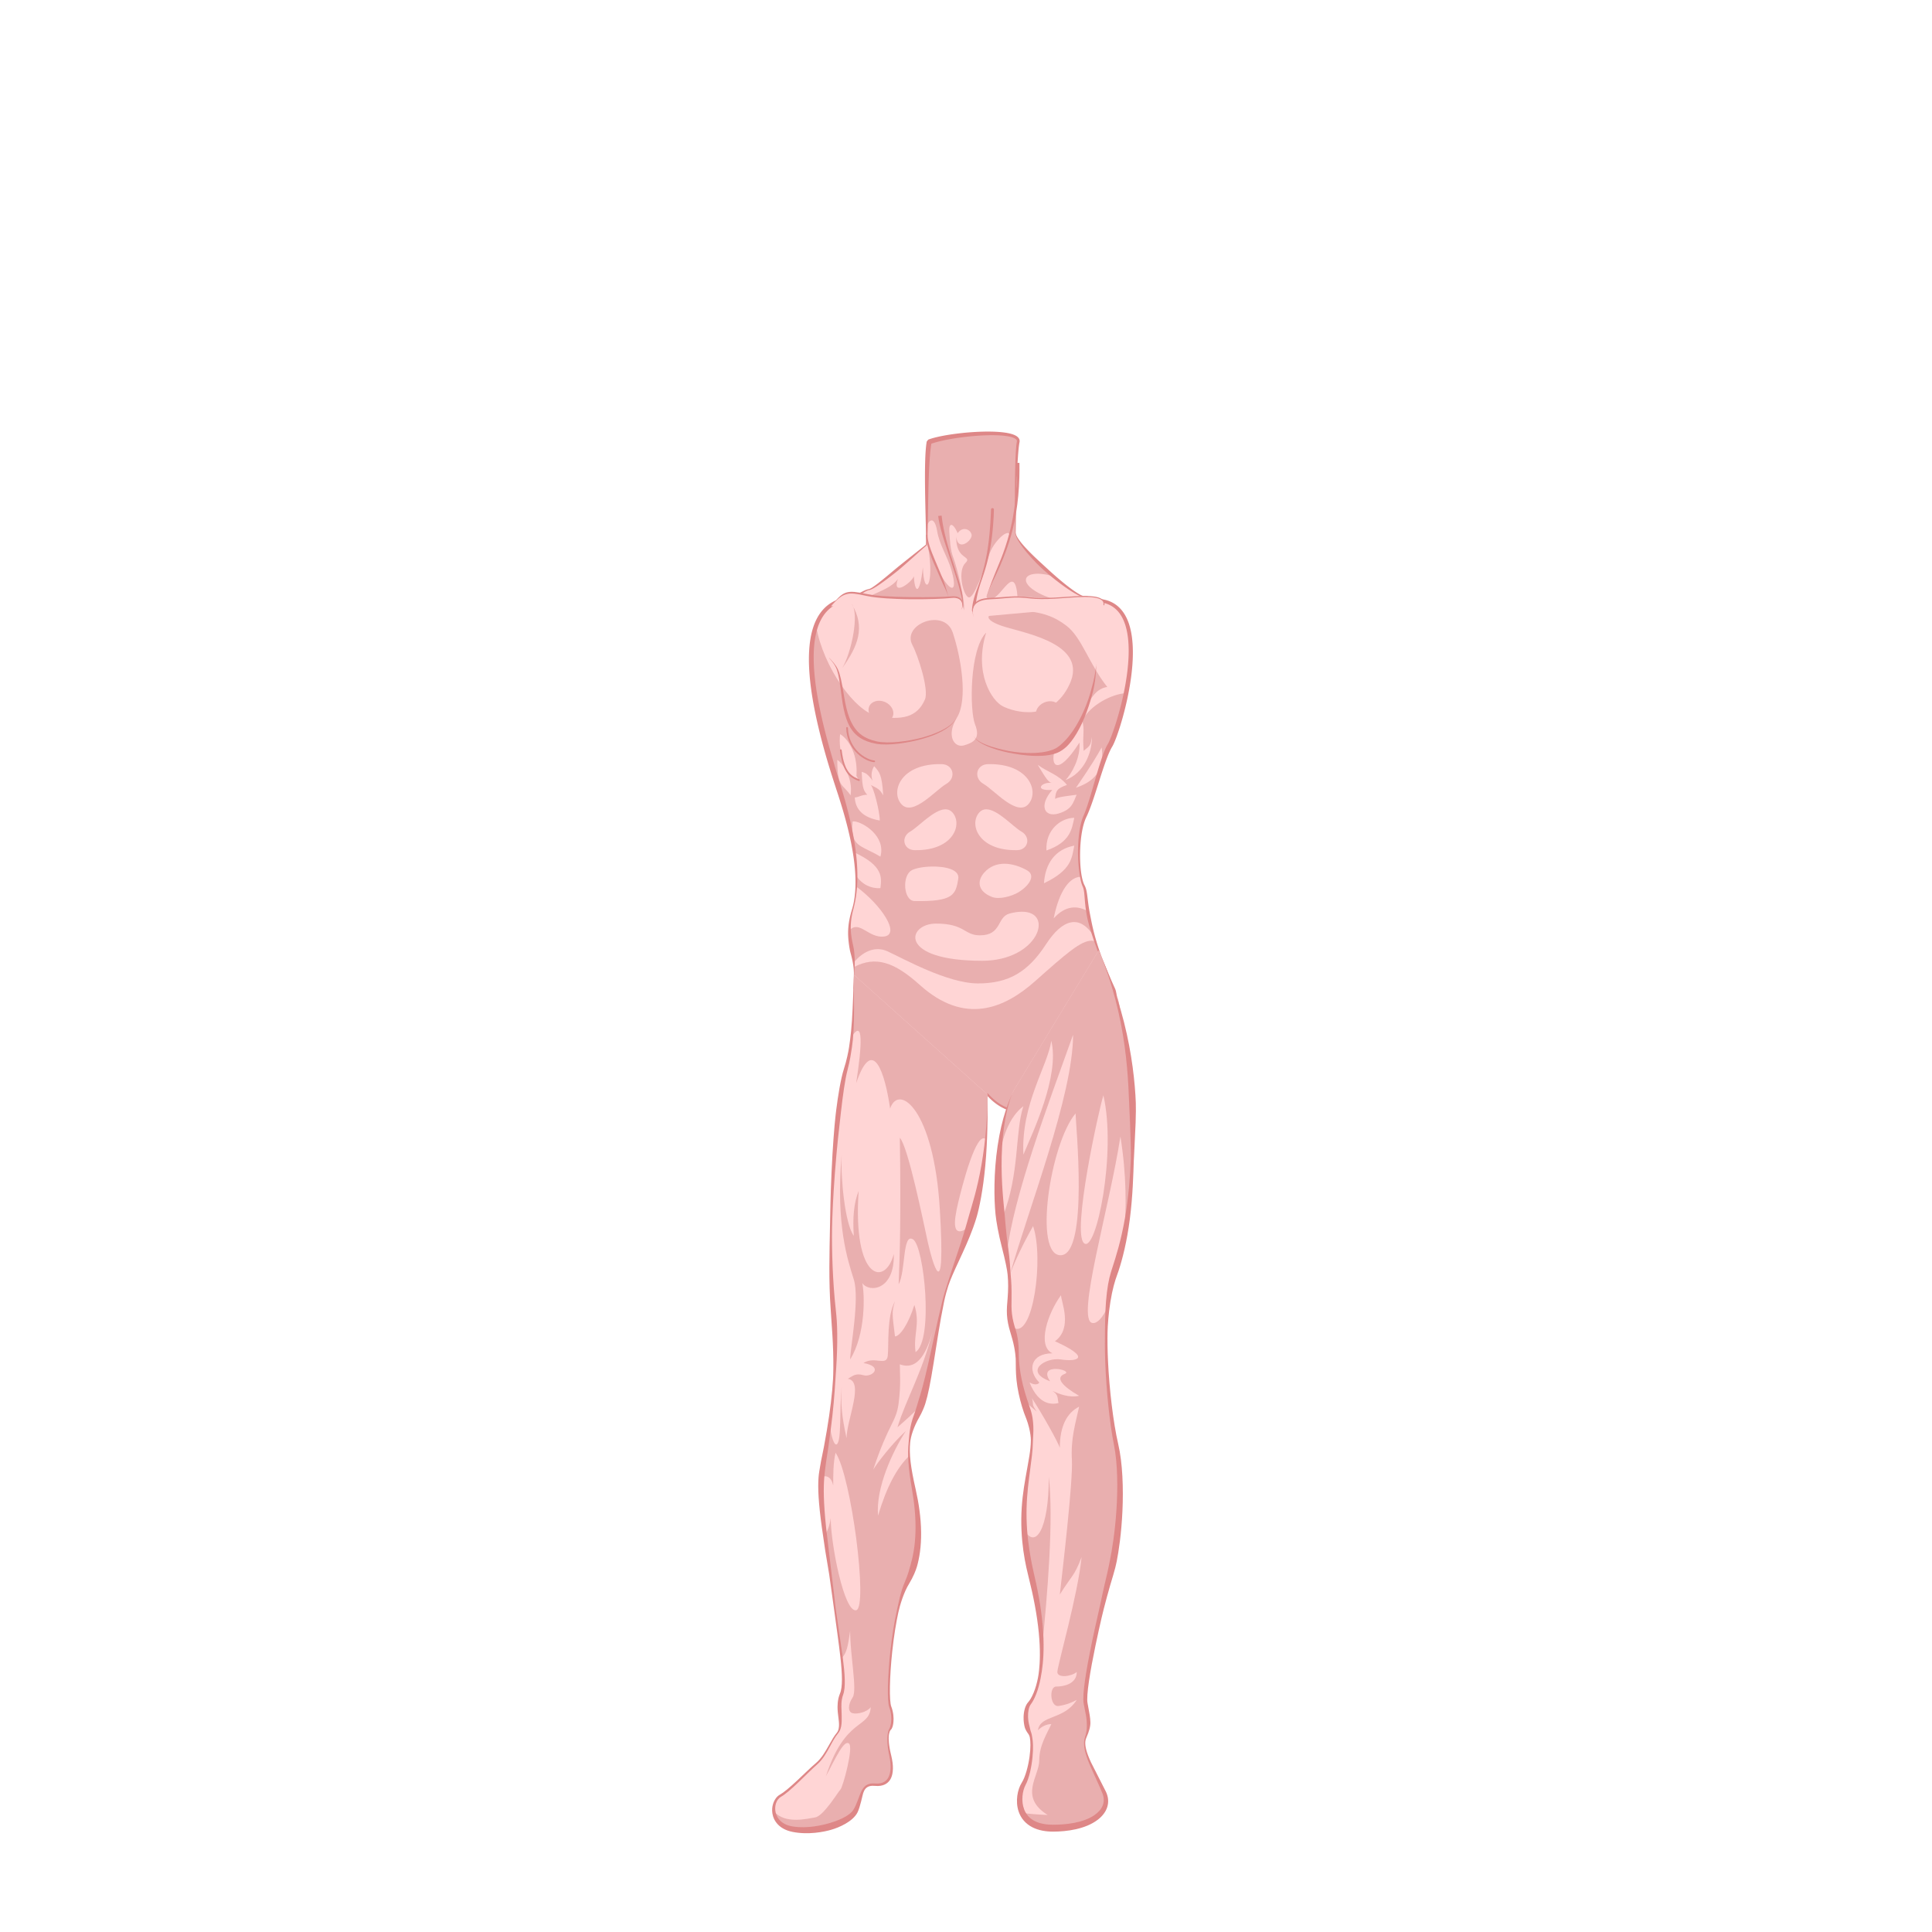 <?xml version="1.0" encoding="UTF-8" standalone="no"?>
<svg xmlns="http://www.w3.org/2000/svg" id="body_athletic_2_of_2" width="560" height="560">
  <defs id="defs38944">
    <clipPath id="clipPath30446-4-3">
      <path id="path30448-9-3" d="M751.28 2651.702c-9.88-6.05-18.147-7.058-27.22 3.83-9.075 10.89-2.22 30.046-5.043 36.7-2.823 6.655-3.428 10.688-4.234 20.367-.807 9.678-7.46 11.29-7.058 37.303.404 26.013 2.218 28.23 1.412 33.272-.807 5.04.403 2.42.806 7.058.404 4.637 12.3 1.008 12.704-4.033.403-5.042.605-3.832-.403-8.268-1.008-4.436 1.815-27.827 5.243-36.296 3.428-8.47 1.814-19.762 3.428-21.98 1.613-2.218 8.267-7.057 9.074-49.403" style="display:inline;fill:none;stroke:#552200;stroke-width:1px;stroke-linecap:butt;stroke-linejoin:miter;stroke-opacity:1"/>
    </clipPath>
  </defs>
  <g id="torso">
    <path id="path2987-8-1" d="M269.32 128.082c-1.21 6.856-.403 26.655-.806 29.88-4.436 3.63-14.518 12.503-16.535 12.906-2.017.404-2.94 2.05-6.857 2.823-18.817 3.713-6.004 42.008-1.613 56.06 4.32 13.82 6.05 25.406 3.63 33.876-2.42 8.47.806 11.292.403 18.954-.584 49.257 27.964 51.025 38.716 34.684 16.534 18.55 46.378-8.873 36.7-30.65-9.68-21.778-7.26-26.618-8.874-29.844-1.613-3.227-2.034-14.884.403-20.165 2.42-5.243 4.84-16.535 7.26-20.568 2.418-4.033 13.71-39.926-2.824-41.942-10.81-1.32-1.226-1.087-4.453-1.087-3.226 0-20.148-14.703-20.148-18.675 0-4.033 0-22.218.806-26.25.808-4.034-19.357-2.42-25.81 0z" style="display:inline;fill:#ffd5d5;fill-opacity:1;stroke:none;stroke-width:1;stroke-linecap:butt;stroke-linejoin:miter;stroke-miterlimit:4;stroke-dasharray:none;stroke-opacity:1;enable-background:new"/>
    <path id="path30524-4" d="M316.443 272.668c-3.1-.084-7.43 3.76-16.51 11.816-8.713 7.73-20.222 12.795-33.308 1.02-7.39-6.65-12.78-8.492-19.072-5.215.028.72.033 1.472-.01 2.29-.584 49.257 27.964 51.025 38.717 34.684 16.535 18.55 46.378-8.873 36.7-30.65-2.49-5.6-4.17-10.062-5.333-13.682-.38-.15-.77-.253-1.184-.264z" style="display:inline;fill:#e9afaf;fill-opacity:1;stroke:none;enable-background:new"/>
    <path id="path3111-9" d="M294.943 177.064c-10.896 0-10.293 2.687-3.437 4.704 6.856 2.016 23.774 5.24 18.53 16.53-5.242 11.293-16.116 8.05-19.343 6.438-3.226-1.613-8.473-9.68-4.843-21.375-4.84 4.84-4.832 22.593-3.22 26.626 1.62 4.05-.395 5.256-3.218 6.063-2.823.805-5.257-2.82-2.03-8.064 3.225-5.242 1.2-17.365-1.22-24.625-2.42-7.258-14.914-2.423-11.687 3.626 1.632 3.06 4.834 12.927 3.625 15.75-2.275 5.308-6.832 6.054-13.688 4.844-6.477-1.143-15.832-14.18-17.867-26.16-4.61 12.827 3.617 37.616 6.965 48.328 1.957 6.262 3.374 12.06 4.123 17.322 8.528 3.97 7.896 7.333 7.56 10.354-2.645.203-5.285-1.024-6.974-3.52.022 1.05.013 2.08-.038 3.073 7.166 5.22 12.98 13.865 8.074 14.478-4.473.56-7.158-4.874-10.016-1.805.01 3.343.914 5.896 1.23 9.334 3.086-3.682 6.62-4.672 9.755-3.248 4.436 2.017 17.377 9.313 26.25 9.313 8.872 0 14.476-3.28 19.718-11.345 4.746-7.3 9.836-8.952 14.05-2.025-.96-3.15-1.498-5.567-1.835-7.514-3.102-1.754-6.617-1.763-9.996 2.04 1.692-8.46 4.868-12.065 7.902-12.06-.896-4.77-.802-13.255 1.176-17.54 2.42-5.243 4.838-16.536 7.258-20.57.934-1.555 3.18-7.867 4.648-15.136-4.15.278-10.234 3.38-12.703 7.868.807 3.226.003 3.632.407 8.875 2.016-1.614 2.003-1.612 2.406-4.032 0 4.84-2.414 10.485-7.656 12.5 1.613-1.612 4.434-6.437 4.03-10.874-6.452 10.083-8.418 6.498-7.208 2.465 8.744-3.195 7.61-17.38 15.27-18.59-5.257-6.586-7.353-14.34-11.866-17.768-2.91-2.21-6.793-4.278-14.133-4.278zM243.506 212.8c2.42 1.41 5.463 6.05 4.656 12.905-3.226-3.226-5.26-7.462-4.656-12.906zm75.812 3.843c1.21 8.065-4.01 10.477-7.437 11.687 4.437-6.453 6.228-9.47 7.438-11.687zm-76.625 3.625c1.412.806 4.65 5.038 3.844 10.28-2.218-3.427-3.844-2.013-3.844-10.28zm29.157 1.218c.36-.01.715-.007 1.093 0 3.428.067 4.338 4.036 1.313 5.75-3.025 1.714-9.58 9.467-12.906 5.938-3.224-3.42-.664-11.406 10.5-11.688zm14.53 0c12.1-.235 14.953 8.16 11.626 11.688-3.327 3.53-9.882-4.224-12.906-5.938-3.025-1.714-2.146-5.683 1.28-5.75zm14.407.188c2.622 2.016 6.05 2.82 8.47 5.844-2.824 1.008-3.237 1.61-3.44 4.03 1.21-.604 3.227-.783 6.25-1.187-1.007 2.22-1.216 4.23-5.25 5.44-4.032 1.21-5.844-2.207-1.81-6.845-5.446.403-3.227-2.434 0-2.03-1.01 0-1.8-1.218-4.22-5.25zm-47.406.406c1.614 1.815 2.223 2.42 2.626 8.47-1.008-1.816-1.61-2.024-3.625-3.032.807.604 2.626 7.69 2.626 10.312-4.638-.807-7.048-3.026-7.25-6.656 1.41-.202 2.012-.813 3.625-.813-1.41-1.41-1.422-3.025-1.624-6.655 1.008.403 1.404.205 3.22 2.625-.606-1.21-.402-3.04.405-4.25zm20.595 12.5c.758-.017 1.444.22 2.03.844 3.13 3.32.48 11.222-10.905 11-3.225-.063-4.096-3.794-1.25-5.406 2.312-1.31 6.838-6.364 10.125-6.438zm11.968 0c3.287.074 7.782 5.127 10.094 6.438 2.846 1.612 2.006 5.343-1.22 5.406-11.383.222-14.035-7.68-10.905-11 .587-.623 1.273-.86 2.03-.844zm25.438 2.47c-.702 3.16-1.037 7.01-8.062 9.468-.35-5.97 4.2-9.47 8.063-9.47zm-63.812 1.03c2.58.197 9.272 4.292 7.625 10.22-5.97-3.513-8.765-2.813-8.062-10.19.133-.02.266-.043.438-.03zm63.813 7.03c-.702 3.513-.702 7.044-8.78 10.908.35-5.62 3.16-9.853 8.78-10.907zm-20.405 5.25c2.598-.04 5.118 1 6.718 1.908 2.846 1.612.168 4.823-2.625 6.437-1.948 1.126-5.487 2.08-7.53 1.28-4.24-1.652-4.342-4.684-2.313-7 1.676-1.912 3.73-2.592 5.75-2.624zm-21.032.814c3.98-.09 8.27.83 7.813 3.562-.754 4.5-1.272 6.66-12.656 6.438-3.225-.063-3.72-7.294-.875-8.906 1.067-.605 3.33-1.04 5.718-1.094zm26.157 13.094c9.712-.12 4.826 14.218-11.407 14.218-24.585 0-21.773-10.78-13.375-10.78s8.11 3.405 12.688 3.405c6.45 0 4.882-5.317 8.594-6.31 1.32-.355 2.495-.52 3.5-.532z" style="display:inline;fill:#e9afaf;fill-opacity:1;stroke:none;enable-background:new"/>
    <path id="path3012-3-5" d="M287.053 125.307c-6.065-.01-13.91 1.07-17.594 2.41-.105.374-.2.753-.294 1.137-.707 5.547-.534 16.624-.527 23.537.635-1.685 2.22-2.945 3 1.573.7 4.052 3.006 7.357 4.133 11.26 2.622 9.074-2.217 5.847-6.855-7.26 2.218 12.1-1.21 15.325-1.412 6.453-1.008 8.872-2.42 7.057-2.62 2.62-.606 1.816-6.455 6.05-4.64.808-1.613 2.218-4.436 3.225-7.46 4.637 6.608 1.175 15.14.458 22.413.88 3.235-.79 3.928 2.298 4.202 3.558.404-2.823-2.015-12.502-3.023-15.123-1.01-2.62-1.01-5.043-1.212-7.664-.202-2.62 1.008-2.82 2.42.405 1.41-2.016 3.63-1.21 4.033.403.404 1.613-4.03 5.243-4.434.605-.243 6.914 4.84 5.444 2.62 7.662-2.217 2.218-.806 8.873.807 9.88 1.613 1.01 4.637-8.266 6.25-12.702 1.613-4.436 7.584-9.095 5.23-2.88-1.724 4.552-3.362 8.072-4.423 11.147-1.208 3.5-3.024 5.042-.2 4.84 2.822-.2 6.653-10.486 7.46-.605.806-.202 2.016.202 9.88.605-10.844-3.74-9.02-9.026.143-6.562-5.067-4.25-10.63-10.17-10.63-12.594 0-4.033 0-22.54.808-26.572.354-1.765-3.306-2.447-8.077-2.455z" style="display:inline;fill:#e9afaf;fill-opacity:1;stroke:none;enable-background:new"/>
    <path id="path3007-7-1" d="M240.284 190.63c.064.075.104.17.167.24.725.84 1.638 1.853 2.153 3.348.484 1.403.815 3.494 1.36 7.754.697 5.468 1.836 8.028 2.97 9.617 1.12 1.566 3.022 3.275 6.993 3.988 3.662.658 9.505-.292 13.478-1.43 1.153-.33 2.103-.656 2.854-.935.896-.334 2.348-.95 3.7-1.8 2.32-1.458 3.135-2.818 3.43-3.845-.294 1.022-1.223 2.326-3.544 3.653-1.374.787-2.812 1.34-3.705 1.673-.743.276-1.69.59-2.835.9-3.972 1.073-9.78 1.858-13.24 1.09-3.743-.83-5.338-2.505-6.317-3.875-1.015-1.422-2.225-3.75-3.077-9.137-.67-4.242-1.144-6.362-1.765-7.77-.637-1.446-1.736-2.49-2.408-3.27-.062-.07-.15-.125-.213-.2z" style="display:inline;fill:#de8787;fill-opacity:1;enable-background:new;"/>
    <path id="path3009-94-0" d="M317.716 192.243c0 .76-.13 2.078-.474 3.797-.364 1.82-.77 3.183-1.05 4.258-.34 1.287-1.017 3.404-2.07 5.79-.945 2.142-2.026 4.125-3.177 5.804-1.15 1.677-2.11 2.68-2.764 3.315-.425.415-1.016.966-1.718 1.43-1.32.88-3.515 1.472-6.515 1.6-2.872.124-5.656-.21-7.342-.52l-.37-.07c-1.668-.334-4.297-.908-6.626-1.874-.984-.407-1.756-.824-2.313-1.233-.744-.546-1-1.003-1.07-1.326.07.32.287.798 1.01 1.403.54.45 1.297.918 2.273 1.38 2.274 1.08 4.98 1.787 6.63 2.117l.375.075c1.717.338 4.467.837 7.443.912 3.026.075 5.537-.31 7.234-1.247.876-.482 1.59-1.083 2.064-1.543.725-.707 1.715-1.887 2.802-3.708 1.092-1.83 2.068-3.944 2.9-6.177.937-2.515 1.495-4.64 1.844-5.968.256-.976.573-2.626.753-4.372.19-1.843.16-3.006.16-3.845z" style="display:inline;fill:#de8787;fill-opacity:1;enable-background:new;"/>
    <path id="path3029-8-6" d="M243.712 217.45c.806 6.855 3.226 7.863 5.242 8.67" style="display:inline;fill:#ffd5d5;fill-opacity:1;stroke:#de8787;stroke-width:0.5;stroke-linecap:round;stroke-linejoin:miter;stroke-miterlimit:4;stroke-dasharray:none;stroke-opacity:1;enable-background:new"/>
    <g class="lip" id="g35485" style="display:inline;fill:#ffd5d5;fill-opacity:1;enable-background:new" transform="translate(-245.563 -2413.784)">
      <g id="g3165-4-0" transform="matrix(-1 0 0 1 1017.36 2461.89)" style="fill:#ffd5d5;fill-opacity:1;stroke:#782121">
        <ellipse id="path3143-0-4" cx="467.966" cy="158.698" transform="rotate(24 468.97 158.484)" style="fill:#e9afaf;fill-opacity:1;stroke:#de8787;stroke-width:0;stroke-miterlimit:4;stroke-dasharray:none" rx="3.707" ry="2.994"/>
        <ellipse id="path3143-5-5-5" cx="467.966" cy="158.698" transform="scale(.331) rotate(24 191.756 2534.463)" style="fill:#e9afaf;fill-opacity:1;stroke:#de8787;stroke-width:0;stroke-miterlimit:4;stroke-dasharray:none" rx="3.707" ry="2.994"/>
      </g>
      <g id="g3165-5" transform="translate(32.948 2461.748)" style="fill:#ffd5d5;fill-opacity:1;stroke:#782121">
        <ellipse id="path3143-1-0" cx="467.966" cy="158.698" transform="rotate(24 468.97 158.484)" style="fill:#e9afaf;fill-opacity:1;stroke:#de8787;stroke-width:0;stroke-miterlimit:4;stroke-dasharray:none" rx="3.707" ry="2.994"/>
        <ellipse id="path3143-5-6" cx="467.966" cy="158.698" transform="scale(.331) rotate(24 191.756 2534.463)" style="fill:#e9afaf;fill-opacity:1;stroke:#de8787;stroke-width:0;stroke-miterlimit:4;stroke-dasharray:none" rx="3.707" ry="2.994"/>
      </g>
    </g>
    <path id="path3019-1-4" d="M279.11 176.397c.047-.482.114-1.15.03-2.27-.076-1.052-.267-2.14-.417-2.77-.453-1.908-1.048-3.918-2.184-7.432.153.476-1.293-3.986-.96-2.96-.387-1.193-1.13-3.703-1.682-6.037-.624-2.635-.83-4.237-.963-5.478l-.497.054-.497.054c.132 1.21.497 3.02 1.246 5.56.673 2.283 1.57 4.84 1.943 5.992.277.86.51 1.554.972 2.957 1.14 3.452 1.785 5.547 2.222 7.383.16.673.424 1.626.613 2.7.187 1.058.216 1.8.173 2.247z" style="display:inline;fill:#de8787;fill-opacity:1;enable-background:new;"/>
    <path id="path3015-8-7" d="M282.725 176.943c.058-1.132.124-2.36.477-4.09.3-1.48.793-3.126 1.058-3.912.077-.227.583-1.68.826-2.416.612-1.848 1.327-4.254 1.91-7.513.597-3.335.89-6.667 1.02-9.292.03-.654.058-1.328.08-2.026a.426.426 90 0 0-.85-.027c-.024.693-.05 1.363-.083 2.01-.13 2.656-.347 5.86-.855 9.223-.49 3.23-1.106 5.642-1.65 7.492-.296 1.013-.595 1.93-.763 2.427-.185.548-.983 2.62-1.365 3.864-.51 1.67-.746 3.098-.803 4.212a.5.5 90 0 0 .998.05z" style="display:inline;fill:#de8787;fill-opacity:1;enable-background:new;"/>
    <path id="path3017-4-0" d="M285.92 173.086c.318-1.056.873-2.434 1.785-4.398.992-2.14 1.62-3.377 2.213-4.78.39-.923 1.204-2.823 1.982-5.03 1.015-2.88 1.667-5.41 2.083-7.41.317-1.525.828-4.183 1.164-7.778.347-3.714.384-7.095.34-9.53l-.39.003-.39.01c.045 2.44.034 5.75-.284 9.453-.304 3.552-.788 6.207-1.1 7.706-.42 2.016-1.002 4.45-1.975 7.356-.74 2.203-1.513 4.096-1.903 5.02-.277.655-1.413 3.427-1.977 4.88-.84 2.17-1.185 3.296-1.55 4.5z" style="display:inline;fill:#de8787;fill-opacity:1;enable-background:new;"/>
    <path id="path3021-8-1" d="M274.967 173.086c-.6-1.85-1.028-3.723-1.735-5.414.753 1.8-2.626-6.272-2.043-4.864-.153-.367-.242-.587-.338-.82-.343-.83-.968-2.297-1.408-3.713-.466-1.503-.6-2.545-.607-3.248 0-.03-.212-.058-.212-.09 0 .03-.212.063-.212.094.008.763.087 1.812.51 3.395.39 1.46.976 2.99 1.316 3.816.085.208.2.483.347.823.904 2.09 1.41 3.136 2.118 4.83.7 1.672 1.66 3.338 2.262 5.193z" style="display:inline;fill:#de8787;fill-opacity:1;enable-background:new;"/>
    <path id="path2987-8-1-3" d="M268.623 127.96c-.024.132-.046.264-.066.39-.178 1.143-.335 2.964-.407 5.882-.073 2.92-.048 6.423.022 10.152.056 2.997.15 6.445.195 8.513.065 2.964.062 4.35 0 4.987l-.142.116c-.33.27-2.263 1.795-3.743 2.97-1.527 1.215-3.75 2.984-4.444 3.558l-.95.792c-1.325 1.113-3.017 2.54-4.458 3.653-.662.512-1.21.91-1.65 1.2-.55.362-.86.502-1.03.543-.05.01-.09.02-.13.03-.937.216-1.295.444-2.703 1.14-.935.46-2.144.99-4.094 1.296-5.043.954-7.883 4.293-9.31 8.667-1.53 4.69-1.45 10.594-.828 16.08.99 8.73 3.58 17.956 4.798 22.13.982 3.362 1.922 6.248 3.118 9.91 2.102 6.432 3.908 13.083 4.717 19.277.805 6.17.398 10.288-.17 12.86-.09.41-.218.91-.388 1.467-1.248 4.09-1.31 6.884-.918 9.922.088.684.194 1.333.27 1.736.18.975.438 1.58.794 3.328.31 1.525.437 2.97.383 4.018l-.002.054c-.088 7.738.497 17.003 3.095 25.233 2.59 8.204 6.742 13.93 11.985 16.806 5.028 2.76 10.327 2.495 14.7.628 4.242-1.81 7.194-4.883 9.025-7.56.286.31.56.588.825.84 2.948 2.815 7.072 4.81 12.49 3.216 4.31-1.268 8.774-4.64 12.896-9.472 3.842-4.504 7.004-9.838 8.96-14.557 1.015-2.453 1.68-4.68 1.986-6.546.334-2.044.233-3.627-.264-4.71-2.13-4.65-3.44-8.013-4.216-10.116-.565-1.536-1.276-3.757-1.855-6.002-.57-2.21-.834-3.72-1.01-4.586-.07-.342-.143-.715-.218-1.117-.342-1.85-.47-2.974-.68-4.662-.18-1.435-.342-2.48-.837-3.4-.494-.907-.807-2.425-.958-3.44-.01-.072-.02-.147-.032-.223-.172-1.242-.335-3.137-.31-5.507.033-3.43.485-7.895 1.83-10.663 1.294-2.667 2.61-6.963 3.812-10.748 1.693-5.328 2.693-8.017 3.672-9.63.103-.168.208-.37.31-.576.253-.52.586-1.305.996-2.425.457-1.25 1.037-2.996 1.647-5.153.992-3.51 2.2-8.61 2.745-13.883.48-4.65.47-9.67-.87-13.623-1.286-3.792-3.81-6.62-8.23-7.127-2.726-.302-4.12-.502-4.77-.63-.168-.033-.26-.055-.326-.073-.03-.008-.043-.012-.038-.005-.016-.023.053.058.075.11.046.115.016.235-.046.306-.047.054-.08.054-.08.054-.016-.005.05-.03.107-.046.287-.077.888-.12 1.105-.136.065-.005.12-.01.134-.014.004 0 .006-.002 0-.004l-.033-.01s-.046-.014-.083-.056c-.025-.03-.056-.085-.045-.158.01-.065.05-.103.067-.118.03-.027.064-.035.066-.036l.02-.004h.01c.002 0-.003.003-.01.004-.06.013-.304.024-.662.027-.135.002-.3-.027-.48-.08-.25-.073-.636-.234-1.218-.57-.678-.387-1.554-.972-2.64-1.786-2.364-1.773-4.758-3.896-6.617-5.61l-.888-.82c-1.322-1.223-3.47-3.142-5.388-5.237-.904-.987-1.587-1.835-2.057-2.538-.486-.73-.68-1.212-.742-1.52-.024-.115-.038-.233-.037-.347.004-.493.028-2.232.065-4.403.04-2.275.1-5.508.195-8.718.086-2.932.194-5.637.33-7.878.18-2.95.37-4.425.523-5.174.02-.088.028-.172.032-.25.018-.488-.193-.994-.797-1.426-.506-.363-1.268-.66-2.32-.888-1.827-.396-4.434-.554-7.506-.48-3.014.072-6.15.36-8.838.744-3.51.502-5.754 1.09-7.02 1.558zm.946.786c1.148-.436 3.26-1.048 6.717-1.618 2.636-.434 5.714-.78 8.68-.92 3.03-.14 5.557-.044 7.29.277 1 .185 1.643.428 2.025.68.412.273.482.524.475.713 0 .038-.006.08-.015.126-.157.806-.303 2.356-.41 5.298-.082 2.243-.128 4.976-.148 7.9-.022 3.264-.01 6.404.01 8.727.012 1.474.05 4.607.048 4.403 0 .128.018.257.043.38.07.333.215.843.644 1.64.412.768 1.027 1.69 1.865 2.763 1.713 2.194 3.894 4.425 5.157 5.593.254.233.56.51.908.816 1.873 1.647 4.49 3.745 6.93 5.367 1.148.763 2.072 1.297 2.797 1.653.624.306 1.036.45 1.314.53.197.058.394.098.573.1.368.003.593.007.685.01.008.002.02.002.03.002h.02c.004 0 .012-.003.023-.006.004 0 .037-.01.07-.036.017-.015.056-.053.066-.12.01-.072-.02-.127-.045-.156-.036-.043-.084-.058-.084-.058-.018-.007-.038-.01-.04-.01-.01-.004-.02-.006-.028-.007-.035-.007-.083-.013-.157-.02-.235-.02-.827-.04-1.202-.006-.083.007-.185.02-.268.05-.037.013-.112.044-.172.115-.08.093-.114.237-.056.376.042.102.12.165.158.193.047.035.1.063.15.087.103.05.24.097.414.147.69.198 2.115.46 4.835.823 3.955.512 6.153 3.042 7.284 6.547 1.205 3.735 1.178 8.552.655 13.134-.593 5.173-1.827 10.175-2.84 13.63-.62 2.12-1.204 3.823-1.66 5.035-.406 1.086-.73 1.828-.952 2.287-.09.187-.174.344-.245.464-1.06 1.788-2.05 4.734-3.587 10.032-1.116 3.848-2.297 8.096-3.448 10.728-1.32 3-1.647 7.616-1.61 11.043.028 2.4.225 4.312.404 5.577l.032.227c.15 1.007.418 2.61.898 3.648.373.816.462 1.748.576 3.196.128 1.613.244 2.948.555 4.752.07.41.143.794.214 1.142.168.83.58 2.448 1.262 4.593.764 2.402 1.47 4.26 2.1 5.97.777 2.112 2.09 5.49 4.22 10.153.435.952.546 2.417.215 4.42-.3 1.815-.957 4-1.966 6.427-1.943 4.667-5.084 9.947-8.894 14.4-4.095 4.786-8.476 8.06-12.64 9.28-5.172 1.51-9.08-.378-11.922-3.092-.33-.315-.68-.674-1.047-1.084a.293.293 40.77 0 0-.463.033c-1.76 2.684-4.672 5.862-8.945 7.735-4.23 1.854-9.39 2.182-14.34-.466-5.174-2.77-9.348-8.39-11.975-16.56-2.632-8.19-3.247-17.446-3.16-25.178l.002-.052c.07-1.296.186-2.248.154-4.09-.025-1.458-.158-2.862-.272-3.476-.094-.503-.194-.945-.35-1.7-.247-1.203-.516-2.655-.528-4.36-.012-1.772.255-3.533.72-5.278.152-.57.27-1.08.36-1.497.583-2.628 1.186-6.706.623-13.02-.563-6.292-2.134-13.1-4.084-19.632-1.738-5.813-1.386-4.462-2.98-9.923-1.21-4.142-3.838-13.296-4.9-21.848-.67-5.414-.794-11.084.577-15.525 1.252-4.056 3.742-7.09 8.306-8.03 2.062-.487 3.292-1.213 4.188-1.804 1.248-.822 1.675-1.17 2.48-1.354.035-.008.075-.016.12-.023.232-.04.59-.17 1.182-.498.475-.263 1.06-.632 1.757-1.11 1.496-1.027 3.302-2.414 4.64-3.48.37-.296.7-.563.963-.78.955-.79 2.583-2.23 4.29-3.753 1.707-1.527 2.94-2.637 3.578-3.16l.192-.156a.16.15 75.788 0 0 .056-.1c.094-.688.177-1.973.245-5.086.06-2.725.076-4.868.145-8.514.07-3.785.17-7.152.346-10.1.176-2.93.38-4.602.555-5.714.017-.12.037-.24.058-.364z" style="display:inline;fill:#de8787;fill-opacity:1;enable-background:new;"/>
    <path id="path3025-59-6" d="M282.226 178.934c-.807-2.823-.202-5.243 4.84-5.444 5.04-.202 6.452-.807 11.493-.202 5.04.605 11.493-.403 15.93-.403 4.436 0 5.847 1.008 5.444 2.62" style="display:inline;fill:#ffd5d5;fill-opacity:1;stroke:none;stroke-width:0.5;stroke-linecap:round;stroke-linejoin:round;stroke-miterlimit:4;stroke-dasharray:none;stroke-opacity:1;enable-background:new"/>
    <path id="path3025-59-6-4" d="M282.226 178.934c-.273-.957-.493-2.525.35-3.62.47-.612 1.143-.93 1.695-1.132.5-.184 1.358-.422 2.804-.484 2.65-.113 3.822-.296 5.74-.426 1.714-.116 3.027-.073 4.356.043.375.033.828.078 1.37.143 1.95.233 4.243.248 7.342.07 2.823-.16 6.214-.488 8.607-.493 2.332-.004 3.698.273 4.47.68.445.232.676.498.794.756.13.29.13.586.086.837-.01.053.11.137.094.2.014-.06.158-.092.17-.156.046-.28.055-.635-.104-.99-.144-.323-.42-.633-.908-.893-.833-.445-2.257-.73-4.603-.733-2.406-.004-5.824.315-8.627.47-3.092.168-5.358.147-7.283-.086-.545-.065-1.002-.11-1.38-.144-1.35-.118-2.665-.173-4.407-.072-2.01.116-3.026.278-5.736.38-1.487.055-2.393.295-2.934.495-.594.22-1.33.632-1.792 1.367-.8 1.277-.363 2.884-.104 3.79z" style="display:inline;fill:#de8787;fill-opacity:1;enable-background:new;"/>
    <path id="path3023-4-8" d="M240.89 175.708c3.628-4.437 4.838-4.437 10.484-3.227 5.646 1.21 20.568 1.01 24.4.606 3.83-.403 3.63 3.025 2.62 3.832" style="display:inline;fill:#ffd5d5;fill-opacity:1;stroke:none;stroke-width:0.5;stroke-linecap:round;stroke-linejoin:round;stroke-miterlimit:4;stroke-dasharray:none;stroke-opacity:1;enable-background:new"/>
    <path id="path3023-4-8-8" d="M240.89 175.708c.565-.693 1.475-1.694 2.35-2.382.91-.716 1.613-.973 2.2-1.115.097-.023.185-.042.26-.058 1.063-.225 2.183-.15 5.616.602 3.078.675 8.507.86 11.052.914.513.01 1.148.02 1.883.025 4.554.032 9.447-.132 11.548-.376.552-.064.94-.035 1.178 0 .72.11 1.46.423 1.8 1.272.45 1.125-.1 2.102-.38 2.328.258-.208.983-1.125.626-2.41-.282-1.022-1.144-1.5-1.98-1.628-.272-.042-.696-.08-1.293-.025-2.082.196-6.933.29-11.493.23-.734-.01-1.362-.023-1.876-.034-2.554-.053-7.932-.21-10.947-.842-3.453-.722-4.652-.79-5.835-.54-.084.018-.18.043-.287.076-.65.2-1.362.597-2.213 1.42-.816.788-1.64 1.85-2.208 2.544z" style="display:inline;fill:#de8787;fill-opacity:1;enable-background:new;"/>
    <path id="path3027-9-2" d="M245.526 210.996c.202 6.453 5.445 9.477 7.865 9.68" style="display:inline;fill:none;fill-opacity:1;stroke:#de8787;stroke-width:0.5;stroke-linecap:round;stroke-linejoin:miter;stroke-miterlimit:4;stroke-dasharray:none;stroke-opacity:1;enable-background:new"/>
    <path id="path73223" d="M246.853 175.024c2.27 2.725 0 14.082-2.726 18.624 4.543-6.36 6.814-11.81 2.726-18.624z" style="color:#000000;display:inline;overflow:visible;visibility:visible;fill:#e9afaf;fill-opacity:1;stroke:none;stroke-width:0.5;marker:none;enable-background:accumulate"/>
  </g>
  <g id="g56620" style="display:none;enable-background:new">
    <g id="g55231" style="display:inline;enable-background:new">
      <path id="path55233" d="M267 137.3l-1-1.7c-.5-1-2-3.2-2.5-2.4-.4.7 0 1.8 0 2.6-.2.8 0 2 .2 3.3.8 3.8 1.5 5 2.4 6.4 1 1.4 2.3 2 3 1" style="stroke-dasharray: none; stroke-opacity: 1; stroke-miterlimit: 4; stroke-linejoin: round; stroke-linecap: round; stroke-width: 0.5; stroke: #8a5042; fill: #ad6452;"/>
      <path id="path55235" d="M266.7 140c0 .8 0 1-.3 1-.2.4 0 1.5.2 1.8.3.4.2 1.2 0 1.2 0 0-.3 0-.3-.6 0-.8-1-.6-1.6-2.7-.3-1.7 0-2 .2-2s0-1.3-.3-1.6c0-.2-.4-.5-.6-.6v1.2c0 .4-.2 3.2.8 4.7 1 1.4 1.7 2.7 1.5 2.7-.2 0-1.5-2.2-2-3.4-.4-1.3-.8-3.2-1-4.5 0-1 .2-1.3.5-1.2.3 0 1 1.2 1.4 2 .3 1 .6 1 1 1.2.2 0 .4.4.3 1z" style="stroke: none; fill: #985848;"/>
    </g>
    <g id="g55237" style="display:inline;enable-background:new">
      <path id="path55239" d="M298 136.3l1.7-2.4c.5-.8 1-2 1.8-1.6.5.5 0 2 0 2.7.2.8.2 1.8 0 3-.6 3.6-1.3 4.7-2 6.2-1 1.5-2 2-2.8 1" style="stroke-dashoffset: 0; stroke-dasharray: none; stroke-opacity: 1; stroke-miterlimit: 4; stroke-linejoin: round; stroke-linecap: round; stroke-width: 0.5; stroke: #8a5042; fill: #ad6452;"/>
      <path id="path55241" d="M298.5 139.2c0 .7.2.8.4 1 0 .2 0 1.3-.3 1.7-.3.2-.2 1 0 1 0 0 .3 0 .3-.7s1.2-.6 1.5-2.7c.3-1.7 0-2-.3-2-.2 0 0-1.3 0-1.6l.7-.7v1c0 .5.2 3.3-.7 4.8-1 1.7-1.7 3-1.4 3 0 0 1.3-2 1.7-3.4.4-1.2.7-3 .7-4.4 0-1.2-.2-1.5-.5-1.3-.3 0-1 1-1.3 2-.3 1-.7 1-1 1.2-.2 0-.4.5-.3 1.2z" style="stroke: none; fill: #985848;"/>
    </g>
  </g>
  <path id="path2987-81-8" d="M247.543 282.58c-.403 7.663.403 17.745-2.42 27.424-2.823 9.68-5.646 47.59-3.63 69.367 2.017 21.778-2.016 38.717-3.226 47.186-1.21 8.47 1.613 22.584 3.226 35.893 1.614 13.308 4.033 24.6 2.42 28.633-1.613 4.033.807 8.872-1.21 11.292-2.016 2.42-3.226 6.453-6.05 8.872-2.822 2.42-7.662 7.663-10.485 9.276-2.823 1.613-3.226 8.47 3.63 9.68 6.856 1.21 16.132-1.614 18.148-5.244 2.017-3.63 1.21-8.067 5.646-7.663 4.436.403 5.646-3.227 4.436-8.47-1.21-5.242-.403-7.26 0-7.662.404-.403 1.21-3.226 0-6.453-1.21-3.226.404-27.424 4.84-35.893 4.436-8.47 3.63-18.955 2.016-27.02-1.613-8.067-2.42-14.52.807-21.376 3.227-6.856 4.437-18.55 7.664-33.07 3.226-14.518 12.905-23.39 12.905-60.09" style="display:inline;fill:#ffd5d5;stroke:none;stroke-width:1px;stroke-linecap:butt;stroke-linejoin:miter;stroke-opacity:1;enable-background:new"/>
  <path id="path3283-3" d="M247.543 282.58c-.27 5.142 0 11.374-.645 17.842 3.315-5 3.04 1.993 1.264 13.533 4.917-14.4 8.44-2.46 9.844 7.375 2.458-7.375 12.65.006 14.406 29.156 1.756 29.15-2.095 15.79-3.5 9.47-1.405-6.323-5.635-27.38-8.094-30.188.352 22.477.007 34.07-.343 42.5 2.107-3.864 1.057-15.108 4.218-13 3.16 2.107 5.956 29.144.688 32.656-.702-5.268 1.413-8.068-.343-13.688-1.756 5.62-4.22 9.125-5.625 9.125-.702-5.97-1.054-7.025 0-10.186-2.458 4.566-1.742 12.65-2.094 15.812-.35 3.16-3.87-.013-7.03 2.094 5.97 1.054 2.458 4.234 0 3.53-2.46-.7-3.16.33-4.563 1.033 4.917.702-.344 11.95-.344 17.218-1.404-6.32-1.757-10.175-1.405-15.092-.703 6.673 0 15.79-1.407 16.843-.754.567-1.598-2.04-2.123-5.682-.805 5.68-1.705 10.32-2.177 13.63-.07.487-.124.998-.168 1.522 1.487-.565 2.907.1 3.406 2.47 0-2.81-.015-6.66.687-9.47 4.566 6.673 9.48 44.954 5.97 45.656-3.513.703-7.376-19.312-7.376-26.687-.153 1.373-.77 3.604-1.676 4.852.734 5.643 1.67 11.662 2.384 17.547.827 6.818 1.858 13.087 2.457 18.142 1.502-1.413 1.845-3.57 2.462-7.887 0 7.376 2.124 17.205.72 19.313-1.406 2.107-1.406 4.21 0 4.562 1.404.35 4.195-.345 5.25-1.75-.352 6.322-7.382 2.822-13 20.03 3.16-5.97 5.282-10.552 6.686-9.5 1.405 1.055-1.766 12.643-2.468 13.345-.703.703-4.917 7.743-7.375 8.094-2.08.296-8.674 2.1-11.936-1.808.22 2.24 1.793 4.555 5.51 5.21 6.855 1.21 16.13-1.613 18.145-5.243 2.017-3.63 1.21-8.066 5.647-7.663 4.436.403 5.647-3.226 4.437-8.47-1.21-5.242-.404-7.258 0-7.66.403-.404 1.21-3.228 0-6.454-1.21-3.226.4-27.425 4.837-35.895 4.436-8.47 3.63-18.953 2.018-27.02-.7-3.5-1.25-6.698-1.38-9.757-3.54 3.386-6.538 8.982-9 17.29-.702-8.078 4.2-18.592 8.063-24.562-4.214 3.863-8.415 9.462-9.468 11.218 4.565-13.697 6.672-13.693 7.375-19.312.702-5.62.343-8.41.343-11.22 5.62 2.108 8.096-4.582 9.5-9.5-3.16 12.293-7.73 19.673-10.187 27.75 2.165-1.875 4.553-4 6.774-6.35 2.378-7.03 3.662-17.458 6.45-30 1.617-7.28 4.856-13.143 7.685-21.803-5.304 3.92-4.615-1.423-3.347-6.814 1.184-5.032 5.353-21.286 8.106-18.496.29-3.906.46-8.2.46-12.976l-38.717-34.684z" style="display:inline;fill:#e9afaf;stroke:none;enable-background:new"/>
  <g id="right-leg">
    <path id="path3287-1" d="M243.963 334.682c-1.756 20.37 1.756 30.555 3.512 36.175 1.756 5.62-1.054 20.02-1.054 23.18 4.567-7.376 4.216-18.966 3.513-22.127 2.01 2.88 9.442 2.088 9.132-8.43-2.458 9.484-11.94 7.728-10.185-18.262-1.405 3.512-1.756 7.727-1.405 12.995-2.557-3.44-3.857-16.875-3.512-23.532z" style="display:inline;fill:#e9afaf;stroke:none;enable-background:new"/>
    <path id="path2987-81-8-7" d="M247.543 282.58c-.485 9.21.123-1.846-.412 9.908-.23 5.048-.572 8.03-1.028 11.06-.204 1.353-.67 3.708-1.5 6.305-.928 2.914-1.725 7.912-2.226 11.926-.066.528-.125 1.02-.174 1.457-.362 3.2-.85 9.23-1.19 16.884-.31 6.885-.37 11.817-.442 15.646-.133 7.038-.4 15.504.204 23.67.11 1.487.182 2.738.24 3.628.15 2.34.364 4.81.48 8.69.1 3.45.057 6.425-.04 8.043-.24 4.024-.802 9.007-1.786 14.793-1.49 8.756-1.26 6.12-2.194 11.853-.116.71-.185 1.367-.223 1.896-.216 2.964-.03 7.21.967 14.388 1.735 12.5 1.485 8.448 2.99 19.756.243 1.827.545 3.96.69 5.02.27 1.976 1.3 9.294 1.688 12.78.563 5.058.678 8.758-.122 10.62-.77 1.812-.72 3.804-.68 4.7.02.467.083 1.023.178 1.767.134 1.05.277 2.103.218 3.017-.06.923-.32 1.495-.617 1.854l-.006.01c-.763.916-1.313 1.863-2.358 3.73-.92 1.645-2.06 3.67-3.714 5.066-1.42 1.197-3.482 3.23-5.283 4.918-2.352 2.203-4 3.58-5.202 4.26-.503.285-.875.68-1.137 1.047-.515.72-1.304 2.268-.985 4.337.34 2.198 1.976 4.59 5.788 5.364 4.527.926 9.113.03 11.306-.615 1.095-.322 2.62-.884 4.09-1.736 1.456-.843 2.845-1.965 3.508-3.315.783-1.614 1.417-4.92 1.63-5.555.18-.534.367-.89.554-1.137.125-.164.305-.366.556-.54.436-.305 1.1-.546 2.253-.43 2.562.26 3.796-.815 4.383-1.685.11-.165.23-.367.34-.613.602-1.327.798-3.435.02-6.58-.77-3.123-.755-4.852-.698-5.568l.006-.072c.038-.404.13-.875.286-1.258.122-.295.254-.46.33-.504.095-.08.177-.2.246-.326.082-.148.155-.322.215-.5.063-.182.11-.36.14-.51.05-.23.11-.568.144-1 .08-.97.05-2.585-.653-4.423-.136-.353-.245-1.047-.31-2.032-.067-.988-.088-2.228-.066-3.633.05-3.066.295-6.694.665-10.18.517-4.865 1.186-8.687 1.772-11.37.48-2.195 1.61-5.89 3.08-8.263 1.24-2.028 2.008-3.955 2.34-5.123.675-2.37 1.235-5.647 1.187-9.89-.047-4.225-.683-8.462-1.58-12.42-1.518-6.678-1.9-10.303-1.598-13.534.166-1.78.988-4.498 2.648-7.377.83-1.458 1.44-2.97 1.75-3.946.764-2.43 1.454-5.822 2.404-11.77 1.006-6.293 1.755-11.5 3.01-17.654.39-1.915.866-3.548 1.25-4.723.58-1.773 1.542-3.926 3.048-7.167 1.528-3.288 2.88-6.22 4.104-9.567.462-1.267.828-2.39 1.085-3.28.744-2.58 1.828-7.722 2.483-14.822.724-7.856.67-14.616.67-20.59 0 5.565-.512 13.144-1.79 20.44-1.23 7.043-2.784 11.756-3.53 14.348-.378 1.308-.43 1.54-.925 3.246-1.037 3.576-1.894 6.15-3.127 9.813-2.208 6.562-.805 2.49-2.426 7.446-.383 1.17-.91 2.83-1.37 4.74-1.79 7.432-2.242 9.967-3.937 17.49-1.394 6.186-2.162 8.774-2.99 11.408-.303.96-.683 2.39-1.234 3.87-1.322 3.487-1.383 6.126-1.563 8.055-.317 3.404-.2 6.85 1 13.782.685 3.962 1.103 8.106.982 12.198-.123 4.108-.757 7.15-1.393 9.38-.324 1.14-.755 2.925-1.676 5.032-1.23 2.778-1.936 6.533-2.424 8.765-.59 2.703-1.268 6.54-1.8 11.426-.38 3.496-.636 7.14-.696 10.226-.028 1.413-.013 2.67.05 3.68.06.986.163 1.758.33 2.21.64 1.738.64 3.25.557 4.148-.038.4-.095.71-.14.916-.028.138-.062.293-.106.46-.042.16-.087.306-.134.428-.033.085-.085.196-.085.196-.13.158-.252.42-.35.755-.132.455-.192.94-.23 1.37l-.008.074c-.065.75-.177 2.52.51 5.724.67 3.117.353 5.022-.18 6.124-.097.203-.197.368-.287.5-.44.654-1.374 1.62-3.66 1.436-1.297-.105-2.118.188-2.688.605-.314.23-.535.488-.682.682-.23.302-.468.68-.73 1.244-.464 1.007-1.243 3.647-2.2 5.134-.588.896-1.743 1.72-3.128 2.402-1.36.668-2.775 1.12-3.792 1.42-2.05.604-6.258 1.614-10.47.997-3.214-.467-4.668-2.235-5.103-4.012-.426-1.738.15-3.128.593-3.744.222-.31.523-.628.914-.854 1.275-.737 2.964-2.19 5.284-4.41 1.798-1.722 3.82-3.76 5.202-4.963 1.715-1.494 2.86-3.624 3.748-5.26 1.013-1.87 1.554-2.82 2.28-3.69l.007-.01c.345-.416.722-.996.93-2.022.2-.978.193-2.123.168-3.17-.013-.554-.044-1.5-.055-1.745-.04-.886-.137-2.685.46-4.29.81-2.154.528-6.103-.122-11.058.054.405-2.11-14.693-1.847-12.77-.17-1.24-.393-3.008-.614-5.02-.056-.506-2.19-18.167-2.362-19.83-.75-7.294-.74-11.19-.526-14.125.037-.503.087-1.125.168-1.79.74-6.047.473-2.75 1.67-11.917.804-6.144 1.152-10.574 1.41-14.914.11-1.86.34-4.37.464-8.085.12-3.567.07-6.762-.06-8.79-.057-.902-.165-2.16-.332-3.66-.84-7.537-1.167-17.007-1.044-23.528.066-3.455.317-9.11.808-15.597.604-7.984 1.246-13.243 1.646-16.782.05-.434.104-.924.165-1.45.466-4.055 1.096-8.908 1.856-11.792.72-2.724 1.06-5.092 1.27-6.486.426-2.83.64-6.355.628-11.173-.012-5.235-.14-7.232.003-9.916z" style="display:inline;fill:#de8787;fill-opacity:1;enable-background:new"/>
  </g>
  <g id="left-leg">
    <path id="path3031-4-6" d="M293.85 316.024c-5.133 10.837-5.704 29.658-2.567 45.343 3.137 15.684-.285 15.97 2.28 24.24 2.568 8.27-.284 10.55 4.28 23.668 4.562 13.118-5.134 21.96 1.14 47.624 6.273 25.664.855 35.075-.57 36.786-1.427 1.71-1.427 5.99 0 8.555 1.425 2.568.285 11.408-1.712 14.83-1.995 3.422-2.565 12.833 8.556 12.833 11.122 0 17.11-4.848 14.83-10.266-2.282-5.42-6.845-12.263-5.42-15.97 1.427-3.707.857-5.418 0-9.98-.854-4.564 4.564-27.948 7.13-37.358 2.567-9.412 3.993-27.093 1.71-37.644-2.28-10.55-4.846-37.072-.57-49.62 4.28-12.547 5.42-24.524 5.42-43.63 0-19.107-3.357-35.077-9.916-49.906" style="display:inline;fill:#ffd5d5;stroke:none;stroke-width:1px;stroke-linecap:butt;stroke-linejoin:miter;stroke-opacity:1;enable-background:new"/>
    <path id="path3031-4-3-1" d="M318.44 275.517l-24.59 40.5c-2.485 5.247-3.87 12.365-4.312 20.094.84-6.24 2.99-12.39 7.093-15.468-2.457 7.376-1.05 19.645-5.967 31.938-.447-1.005-.796-2.35-1.063-3.906.3 4.308.872 8.608 1.688 12.687.177.885.333 1.713.468 2.5 1.927-17.13 12.033-43.64 19.282-63.936 0 17.59-12.972 50.545-18.22 69.25 1.463-3.888 3.627-8.45 6.626-13.782 3.16 9.132.026 32.66-5.594 29.5-.19-.106-.39-.222-.562-.343.092.34.165.688.28 1.06 2.306 7.43.233 10.044 3.095 20 1.53 1.68 2.88 2.73 3.843 3.532-1.756-2.458-.703-1.767-1.406-3.875 2.81 4.215 7.743 13.002 8.094 14.407 0-6.322 2.082-10.182 5.594-11.938-1.054 4.917-2.445 9.116-2.094 15.438.35 6.322-2.798 32.678-3.5 39 3.512-5.62 4.205-5.256 6.312-10.875-1.053 10.886-7.03 31.586-7.03 33.342 0 1.756 3.868 1.405 5.624 0 0 3.512-3.86 4.22-5.97 4.22-2.106 0-1.77 5.975.69 5.624 2.457-.35 3.875-1.047 5.28-1.75-3.863 5.97-10.547 4.216-11.25 8.78 1.054-1.052 2.47-1.78 3.875-1.78-1.053 2.46-3.5 5.997-3.5 10.563 0 4.564-5.99 10.512 2.438 15.78-2.57-.1-5.036-.274-7.282-.594 1.183 2.456 3.802 4.406 8.876 4.406 11.122 0 17.126-4.83 14.844-10.25-2.28-5.418-6.863-12.26-5.437-15.968 1.426-3.708.855-5.438 0-10-.856-4.563 4.558-27.933 7.125-37.344 2.566-9.41 4-27.105 1.718-37.656-1.792-8.292-3.722-26.398-2.406-39.875-1.494 3.188-3.085 4.88-4.437 4.686-4.917-.702 4.933-33.34 8.093-54.062 1.758 10.92 1.825 21.013 1 29.468 1.993-9.357 2.594-19.51 2.594-33.468 0-19.107-3.352-35.078-9.91-49.907zm-13.715 26.157c2.46 10.185-5.284 26.327-8.094 33-.7-14.75 7.042-25.625 8.095-33zm15.094 15.812c3.862 16.507-2.114 46.005-5.626 42.844-3.512-3.16 4.22-38.278 5.625-42.844zm-8.064 5.25c0 2.46 3.86 40.743-4.218 41.094-8.078.35-3.157-32.314 4.218-41.094zm-4.218 52.688c0 1.756 3.518 9.48-1.75 13.343 10.887 4.917 6.316 5.984 1.75 5.282-4.566-.704-10.883 3.5-3.157 6.31-3.862-5.618 7.03-3.177 4.22-2.124-2.81 1.054-.73 3.534 4.188 6.344-1.756.35-3.856.35-7.72-1.406 1.757 1.053 1.4 2.095 1.75 3.5-1.404.35-5.596 1.055-8.405-5.97 1.756 1.055 2.812.352 2.812 0-3.512-3.51-2.478-8.437 3.844-8.437-4.567-2.107-1.396-11.575 2.468-16.843zm-3.532 52.687c0 15.353-3.95 21.018-7.093 15.345.223 3.933.817 8.344 2.062 13.437 2.23 9.125 2.99 16.163 2.97 21.563 1.747-16.484 3.46-38.454 2.06-50.344z" style="display:inline;fill:#e9afaf;stroke:none;enable-background:new"/>
    <path id="path3031-4-6-5" d="M293.85 316.024c-1.453 3.067-3.468 7.91-4.686 16.112-1.172 7.88-1.046 15.414-.612 19.78.212 2.137.85 5.75 1.85 9.627 1.025 3.96 1.546 6.64 1.665 7.95.207 2.278.192 4.298 0 6.747-.136 1.705-.296 3.136-.2 4.82.094 1.688.437 3.283.895 4.795.07.23.13.44.184.626.33 1.153.677 2.216 1.004 3.87.274 1.392.43 2.768.46 3.454.022.477.02 1.038.025 1.847.008 1.57.036 3.597.45 6.233.426 2.694 1.164 5.396 1.87 7.445.03.088.064.185.104.29.437 1.138.95 2.343 1.386 4.06.4 1.574.574 3.024.558 3.852-.06 2.98-.548 5.103-1.545 10.774-.643 3.648-1.185 7.486-1.23 12-.045 4.514.432 8.568 1.016 11.79.23 1.267.578 2.96 1.097 5.01 1.404 5.547 2.46 11 2.96 16.183.48 4.987.33 8.576.07 10.935-.1.902-.218 1.62-.32 2.142-.277 1.43-.686 2.932-1.257 4.306-.57 1.377-1.166 2.278-1.56 2.702-.893.99-1.295 2.667-1.34 4.27-.036 1.295.157 2.378.35 3.075.12.43.476 1.137.945 1.76.268.32.455.826.52 1.17.196 1.032.28 2.917-.104 5.636-.378 2.665-1.19 5.785-2.26 7.462-1.213 1.93-1.888 5.357-.894 8.315.67 1.994 2.012 3.55 3.927 4.55 1.89.986 4.07 1.293 6.077 1.293 3.985 0 9.365-.718 12.925-3.433 2.682-2.045 3.83-4.958 2.422-8.052-.177-.388-4.29-8.425-4.338-8.53-1.4-2.996-1.795-4.815-1.672-6.115.027-.278.1-.65.27-1.03.872-1.965 1.227-3.38 1.195-4.535-.043-1.462-.236-2.297-.838-5.626-.09-.496-.1-1.3-.025-2.388.075-1.088.23-2.404.443-3.863.47-3.212 1.202-7.014 1.903-10.382.653-3.14 1.298-5.997 1.74-7.916.768-3.35 2.28-8.876 3.388-12.465.462-1.498.812-2.965 1.006-3.938.578-2.902 1.366-8.046 1.67-14.62.302-6.58.067-13.894-1.225-19.457-1.45-6.24-2.575-15.9-2.952-23.945-.157-3.368-.18-6.2-.137-8.468.04-1.974.275-5.372.823-8.784.577-3.598 1.31-6.105 2.01-7.975.157-.424.29-.798.39-1.108 1.084-3.315 2.398-8.377 3.245-14.99.846-6.603 1.01-12.894 1.15-17.23-.075 2.285.513-10.516.517-10.617.09-2.468.1-4.535.053-5.79-.21-5.638-1.08-14.122-3.422-23.378-2.356-9.312-5.35-16.2-7.356-20.737 1.96 4.427 4.6 11.727 6.412 20.95 1.855 9.445 2.22 17.515 2.432 23.235.673 18.208-.453-13.69.262 5.72.165 4.483.285 8.48.217 10.588-.136 4.23-.582 10.665-1.687 17.044-1.138 6.565-2.63 11.26-3.717 14.585-.1.304-.216.674-.347 1.1-.63 2.024-1.137 4.8-1.425 8.453-.284 3.6-.27 6.843-.31 8.92-.043 2.29-.042 5.123.08 8.517.29 8.14 1.247 17.742 2.536 24.177 1.087 5.44 1.14 12.58.698 19.093-.44 6.5-1.297 11.482-1.864 14.328-.196.983-.45 2.352-.806 3.85-1.634 6.872-1.334 6.123-2.837 12.667-.443 1.927-1.083 4.79-1.73 7.946-.693 3.377-1.418 7.212-1.876 10.46-.21 1.477-.362 2.826-.432 3.956-.068 1.105-.06 2.027.064 2.67.645 3.32.853 4.123.892 5.438.032 1.096.15 2.267-.534 4.363-.146.442-.196.856-.224 1.15-.132 1.4.187 3.275 1.46 6.393.68 1.666 3.15 6.873 3.86 8.722.98 2.56-.08 4.72-2.354 6.278-3.222 2.205-8.08 2.77-11.955 2.77-1.837 0-3.678-.256-5.21-1-1.51-.735-2.582-1.883-3.18-3.423-.928-2.394-.516-5.37.39-7.085 1.073-1.988 1.748-5.31 2.018-8.008.282-2.816.133-4.743-.083-5.872-.066-.35-.144-.976-.358-1.508-.272-.758-.287-1.17-.425-1.668-.17-.606-.383-1.54-.42-2.697-.047-1.478.22-2.86.8-3.643.434-.568 1.02-1.562 1.584-3.02.563-1.455.96-2.996 1.246-4.467.103-.53.243-1.27.38-2.184.355-2.41.685-6.042.38-11.143-.315-5.264-1.233-10.878-2.558-16.493-.475-2.017-.798-3.684-1.022-4.918-.577-3.185-1.128-7.045-1.234-11.483-.106-4.41.25-8.173.717-11.834.77-6.063 1.055-7.52 1.124-10.918.02-.955.18-2.21.12-4.04-.06-1.778-.332-3.392-.702-4.568-.032-.105-.063-.2-.093-.286-.73-2.124-1.532-4.428-2.2-7.098-.617-2.476-.895-4.422-1.057-5.956-.08-.74-.13-1.406-.15-1.832-.02-.45-.005-2.326-.085-3.577-.104-1.618-.365-3.098-.673-4.17-.056-.197-.123-.416-.2-.658-.458-1.438-.842-2.885-1.03-4.427-.19-1.55-.153-2.888-.127-4.636.038-2.675-.03-4.393-.257-6.882-.14-1.53-.17-3.902-.788-8.222-.604-4.253-.745-7.085-.988-9.533-.442-4.45-1.178-11.355-.7-19.383.473-7.98 1.976-13.3 3.373-16.25z" style="display:inline;fill:#de8787;fill-opacity:1;enable-background:new;"/>
  </g>
</svg>
